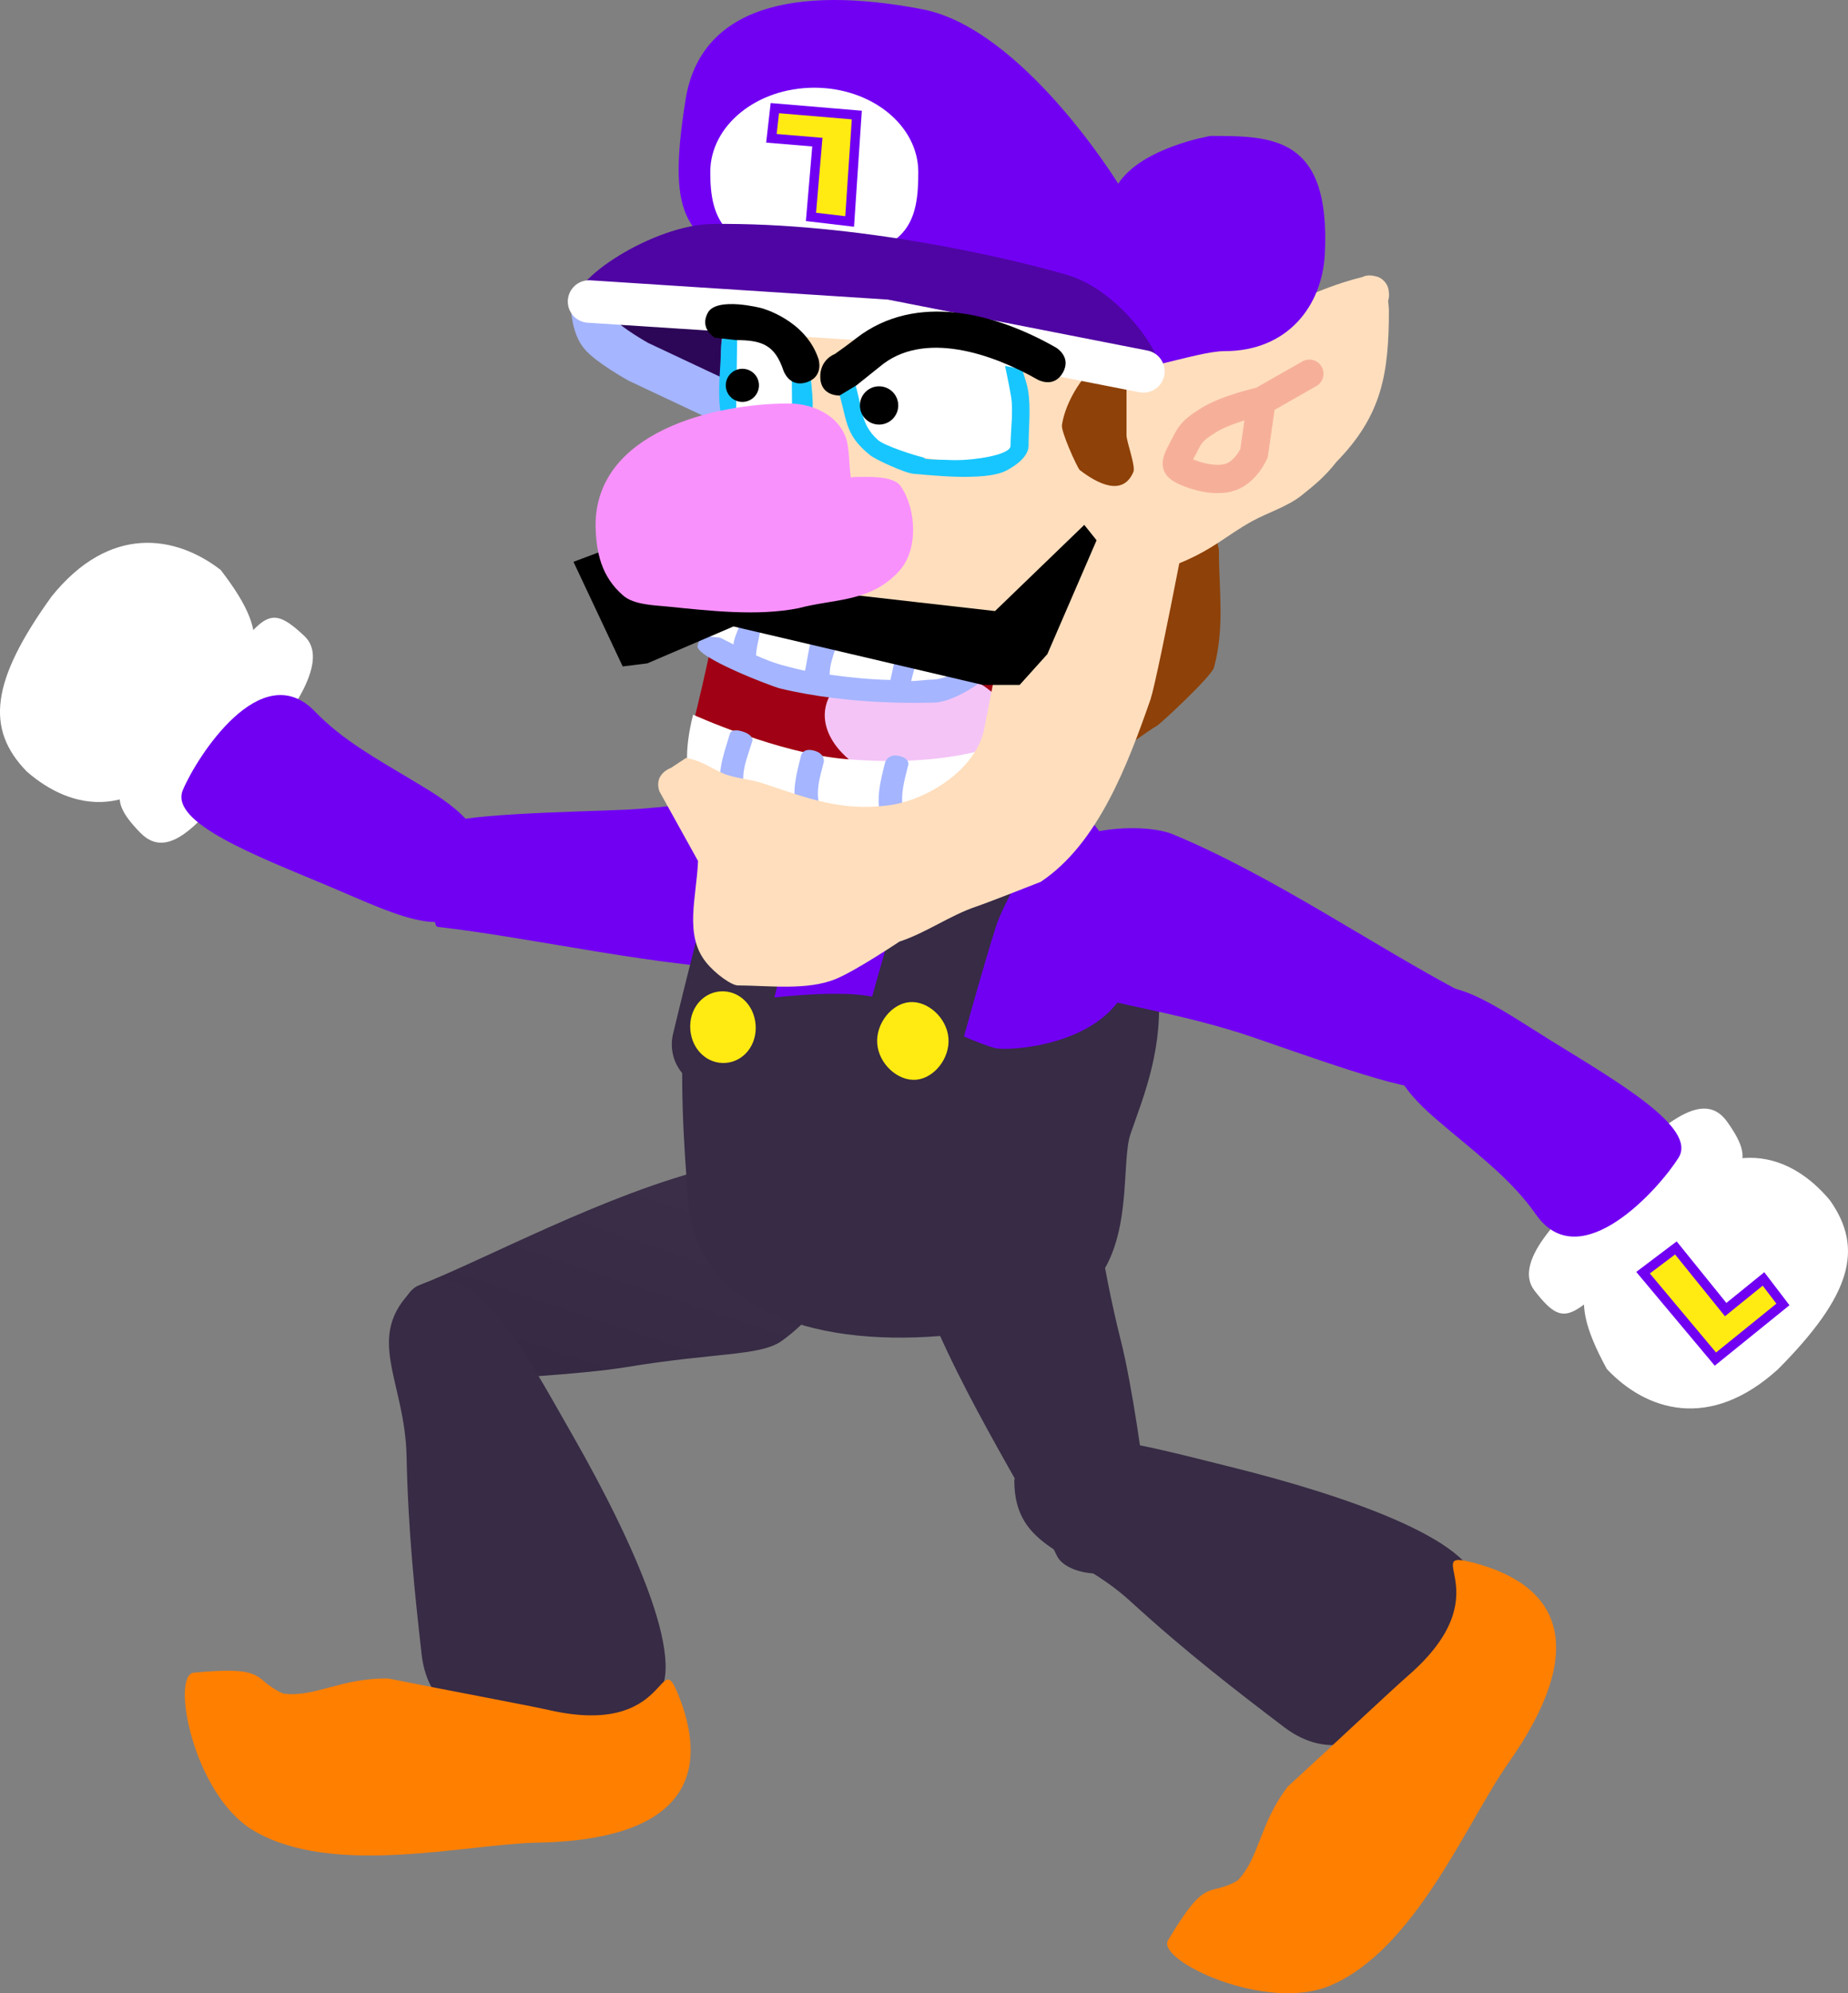 <svg version="1.1" xmlns="http://www.w3.org/2000/svg" xmlns:xlink="http://www.w3.org/1999/xlink" width="195.646" height="211.011" viewBox="0,0,195.646,211.011"><rect x="0" y="0" width="195.646" height="211.011" fill="#808080" stroke="none"/><defs><linearGradient x1="212.518" y1="197.422" x2="202.34" y2="228.069" gradientUnits="userSpaceOnUse" id="color-1"><stop offset="0" stop-color="#3b2f49"/><stop offset="1" stop-color="#342842"/></linearGradient></defs><g transform="translate(-141.495,-77.016)"><g data-paper-data="{&quot;isPaintingLayer&quot;:true}" fill-rule="nonzero" stroke-linejoin="miter" stroke-miterlimit="10" stroke-dasharray="" stroke-dashoffset="0" style="mix-blend-mode: normal"><path d="M230.926,207.011c0.881,6.948 -6.795,12.041 -6.795,12.041c-2.293,1.515 -7.034,1.155 -16.239,2.678c-4.51,0.746 -14.089,1.346 -16.81,1.269c-2.721,-0.078 -4.613,0.87 -6.537,-1.935c-1.924,-2.806 -0.566,-7.257 1.276,-7.969c6.852,-2.65 19.989,-9.803 31.113,-12.475c3.579,-0.86 13.346,1.296 13.992,6.391z" data-paper-data="{&quot;index&quot;:null}" fill="url(#color-1)" stroke="none" stroke-width="0" stroke-linecap="butt"/><g data-paper-data="{&quot;index&quot;:null}" stroke="none" stroke-width="0" stroke-linecap="butt"><path d="M186.131,252.143c-0.694,-6.18 -1.426,-12.927 -1.594,-20.975c-0.168,-8.048 -4.577,-12.639 0.785,-17.73c6.262,-3.824 10.911,5.207 16.937,15.776c6.026,10.57 12.911,25.212 8.072,27.971c-4.839,2.759 -22.841,7.049 -24.2,-5.042z" fill="#372b45"/><path d="M162.02,254.089c8.064,-0.762 6.101,0.728 9.452,2.21c3.314,0.458 6.176,-1.69 11.15,-1.59c6.056,1.213 14.923,2.866 17.013,3.343c13.024,2.967 11.503,-7.143 13.739,-1.463c3.596,9.137 -0.411,15.228 -14.964,15.495c-7.61,0.14 -21.741,3.708 -30.126,-1.31c-6.331,-3.789 -8.737,-16.451 -6.265,-16.685z" fill="#ff7f01"/></g><path d="M228.568,160.705c4.766,1.863 6.257,4.733 6.46,9.864c0.202,5.131 -8.66,9.273 -12.34,9.183c-11.437,-0.279 -24.314,-3.409 -34.839,-4.611c-1.014,-0.116 0.444,-7.552 0.402,-10.605c-0.019,-1.365 14.846,-1.585 19.412,-1.801c9.319,-0.441 18.346,-3.03 20.905,-2.03z" data-paper-data="{&quot;index&quot;:null}" fill="#7100f3" stroke="none" stroke-width="0" stroke-linecap="butt"/><g data-paper-data="{&quot;index&quot;:null}" stroke="none" stroke-width="0" stroke-linecap="butt"><path d="M162.638,154.751c-6.555,9.655 -13.609,8.053 -18.314,3.935c-4.367,-4.488 -3.82,-9.555 2.616,-18.503c6.16,-7.687 13.155,-6.515 17.919,-2.831c6.021,7.828 3.879,10.056 -2.222,17.399z" data-paper-data="{&quot;origRot&quot;:0}" fill="#ffffff"/><path d="M168.297,157.322c-4.386,4.973 -8.421,11.502 -11.967,7.832c-3.967,-4.105 -2.571,-5.174 4.798,-13.123c8.394,-9.055 8.029,-11.967 12.596,-7.68c2.667,2.504 -1.04,7.998 -5.426,12.971z" data-paper-data="{&quot;origRot&quot;:0}" fill="#ffffff"/><path d="M174.839,152.338c2.913,3.023 6.429,4.953 10.556,7.427c3.896,2.335 8.535,5.133 7.172,10.512c-1.9,7.501 -8.774,3.699 -16.347,0.519c-7.572,-3.18 -16.822,-6.678 -15.366,-10.145c1.456,-3.467 8.285,-14.226 13.984,-8.313z" fill="#7100f3"/></g><g data-paper-data="{&quot;index&quot;:null}"><path d="M219.753,167.182c5.396,-6.182 25.692,-4.132 25.692,-4.132c14.053,-1.146 17.347,9.693 18.639,18.106c0.653,6.712 -1.43,11.677 -2.892,15.87c-1.081,3.098 0.363,11.404 -4.148,16.209c-4.512,4.805 -9.018,4.642 -15.962,5.208c-14.053,1.146 -25.808,-3.142 -26.712,-14.229c-0.981,-12.028 -1.86,-28.734 5.383,-37.031z" data-paper-data="{&quot;origPos&quot;:null,&quot;index&quot;:null}" fill="#372b45" stroke="none" stroke-width="0" stroke-linecap="butt"/><path d="M242.428,159.557c14.053,-1.146 17.681,6.866 18.973,15.278c2.407,12.861 -13.148,13.545 -14.607,13.129c-2.785,-0.793 -9.184,-3.937 -11.3,-4.947c-4.719,-2.254 -21.604,0.993 -21.604,0.993c0,0 2.742,-14.725 6.395,-18.91c5.396,-6.182 14.543,-4.923 22.143,-5.543z" data-paper-data="{&quot;origPos&quot;:null,&quot;index&quot;:null}" fill="#7100f3" stroke="none" stroke-width="0" stroke-linecap="butt"/><path d="M237.881,187.538c0,0 2.64,-9.638 4.07,-14.085c1.229,-3.823 5.536,-10.535 5.536,-10.535" data-paper-data="{&quot;origPos&quot;:null}" fill="none" stroke="#372b45" stroke-width="10.5" stroke-linecap="round"/><path d="M237.803,183.106c1.908,-0.156 3.928,1.65 4.103,3.801c0.175,2.15 -1.526,4.26 -3.434,4.415c-1.908,0.156 -3.928,-1.65 -4.103,-3.801c-0.175,-2.15 1.526,-4.26 3.434,-4.415z" fill="#ffea12" stroke="none" stroke-width="0" stroke-linecap="butt"/><path d="M217.369,187.582c0,0 3.109,-13.069 4.378,-16.486c1.269,-3.417 4.462,-7.728 4.462,-7.728" data-paper-data="{&quot;origPos&quot;:null,&quot;origRot&quot;:0}" fill="none" stroke="#372b45" stroke-width="9.5" stroke-linecap="round"/><path d="M214.58,186.035c-0.175,-2.15 1.238,-3.908 3.146,-4.064c1.908,-0.156 3.588,1.35 3.763,3.501c0.175,2.15 -1.238,3.908 -3.146,4.064c-1.908,0.156 -3.588,-1.35 -3.763,-3.501z" data-paper-data="{&quot;origPos&quot;:null}" fill="#ffea12" stroke="none" stroke-width="0" stroke-linecap="butt"/></g><path d="M256.167,203.09c1.7,2.159 1.736,6.914 4.019,15.96c1.119,4.432 2.514,13.929 2.663,16.646c0.149,2.718 1.251,4.524 -1.385,6.675c-2.636,2.151 -7.184,1.167 -8.048,-0.609c-3.211,-6.608 -11.432,-19.104 -15.019,-29.968c-1.154,-3.495 0.182,-13.408 5.205,-14.475c6.851,-1.455 12.565,5.77 12.565,5.77z" data-paper-data="{&quot;index&quot;:null}" fill="#372b45" stroke="none" stroke-width="0" stroke-linecap="butt"/><path d="M277.441,259.854c-4.95,-3.764 -10.337,-7.892 -16.276,-13.327c-5.939,-5.434 -12.304,-5.413 -12.286,-12.807c1.557,-7.17 11.299,-4.3 23.106,-1.363c11.807,2.937 27.153,8.063 25.809,13.469c-1.345,5.406 -10.668,21.392 -20.353,14.028z" data-paper-data="{&quot;index&quot;:null}" fill="#372b45" stroke="none" stroke-width="0" stroke-linecap="butt"/><path d="M265.153,282.419c4.148,-6.957 4.191,-4.493 7.366,-6.322c2.327,-2.404 2.284,-5.981 5.303,-9.937c4.556,-4.171 11.127,-10.349 12.746,-11.754c10.087,-8.757 1.03,-13.502 6.934,-11.951c9.496,2.495 12.045,9.325 3.666,21.227c-4.382,6.223 -9.849,19.733 -18.851,23.536c-6.797,2.871 -18.435,-2.666 -17.164,-4.799z" data-paper-data="{&quot;index&quot;:null}" fill="#ff7f01" stroke="none" stroke-width="0" stroke-linecap="butt"/><path d="M253.33,180.991c-3.776,-3.455 -4.133,-6.669 -2.474,-11.528c1.659,-4.86 11.418,-5.532 14.819,-4.123c10.569,4.379 21.455,11.936 30.841,16.848c0.904,0.473 -3.133,6.886 -4.194,9.749c-0.474,1.28 -14.421,-3.868 -18.759,-5.31c-8.853,-2.944 -18.206,-3.779 -20.234,-5.634z" data-paper-data="{&quot;index&quot;:null}" fill="#7100f3" stroke="none" stroke-width="0" stroke-linecap="butt"/><g data-paper-data="{&quot;index&quot;:null}" stroke-linecap="butt"><path d="M311.607,221.942c-4.721,-8.674 -2.257,-10.539 4.919,-16.837c7.986,-8.509 14.702,-5.823 18.704,-1.018c3.61,5.116 2.277,10.035 -5.481,17.865c-7.288,6.627 -14.013,4.375 -18.142,-0.01z" data-paper-data="{&quot;origRot&quot;:0}" fill="#ffffff" stroke="none" stroke-width="0"/><path d="M303.949,213.64c-2.242,-2.89 2.28,-7.736 7.391,-11.961c5.111,-4.224 10.118,-10.041 13.046,-5.862c3.276,4.675 1.729,5.513 -6.794,12.21c-9.709,7.629 -9.804,10.563 -13.643,5.613z" data-paper-data="{&quot;origRot&quot;:0}" fill="#ffffff" stroke="none" stroke-width="0"/><path d="M304.098,205.578c-2.404,-3.441 -5.574,-5.898 -9.263,-8.988c-3.482,-2.917 -7.626,-6.406 -5.438,-11.505c3.051,-7.11 9.245,-2.28 16.226,2.047c6.981,4.326 15.568,9.23 13.588,12.426c-1.981,3.196 -10.411,12.753 -15.113,6.02z" fill="#7100f3" stroke="none" stroke-width="0"/><path d="M323.102,220.894l-7.658,-9.146l3.474,-2.623l5.272,6.529l4.005,-3.246l2.058,2.7z" data-paper-data="{&quot;index&quot;:null,&quot;origRot&quot;:0}" fill="#ffea12" stroke="#7100f3" stroke-width="1"/></g><path d="M270.443,134.827c0.005,0.013 0.01,0.025 0.015,0.038c0.052,0.124 0.081,0.258 0.081,0.399c0,4.277 0.634,8.169 -0.525,12.424c-0.253,0.921 -5.6,5.906 -6.022,6.149c-1.005,0.579 -3.882,2.71 -4.332,2.972c-0.525,0.306 -1.163,0.41 -1.744,0.615c-1.005,0 -1.915,0.022 -2.902,-0.181c-7.778,-1.603 0.702,-9.939 2.323,-13.472c0.515,-1.114 1.302,-1.936 1.983,-2.957c2.035,-3.051 5.935,-11.047 10.766,-6.935c0.109,0.198 0.217,0.395 0.326,0.593l0.033,0.357z" data-paper-data="{&quot;index&quot;:null}" fill="#8e4108" stroke="none" stroke-width="0.5" stroke-linecap="butt"/><path d="M202.829,111.13c-0.354,-2.137 -2.147,-4.048 4.766,-4.048c6.913,0 20.46,-0.692 20.46,2.481c0,3.173 1.714,9.054 -5.199,9.054c-8.579,0 -19.48,-4.184 -20.026,-7.487z" data-paper-data="{&quot;index&quot;:null}" fill="#2d0757" stroke="none" stroke-width="0" stroke-linecap="butt"/><g data-paper-data="{&quot;index&quot;:null}"><path d="M253.905,129.902l-6.993,31.746l-8.474,4.949l-23.428,-12.456c0,0 1.85,-7.224 3.382,-15.559c1.391,-7.568 1.807,-13.771 1.807,-13.771z" fill="#a10114" stroke="#a10114" stroke-width="0.5" stroke-linecap="round"/><path d="M249.011,155.795c-0.684,3.553 -5.742,5.568 -11.299,4.499c-5.556,-1.069 -9.506,-4.816 -8.823,-8.37c0.684,-3.553 5.742,-5.568 11.299,-4.499c5.556,1.069 9.506,4.816 8.823,8.37z" data-paper-data="{&quot;origRot&quot;:0}" fill="#f4c4f6" stroke="none" stroke-width="0" stroke-linecap="butt"/><path d="M219.659,163.261c-0.734,-0.154 -3.903,-1.089 -4.995,-3.515c-1.092,-2.426 0.214,-7.071 0.214,-7.071c0,0 9.001,4.095 16.141,4.698c11.573,0.977 17.091,-1.859 17.091,-1.859c0,0 -0.206,3.675 -2.232,5.377c-6.795,5.712 -18.575,3.972 -26.22,2.371z" fill="#ffffff" stroke="none" stroke-width="0.5" stroke-linecap="butt"/><path d="M236.604,164.633c-1.118,0.559 -1.677,-0.559 -1.677,-0.559l-0.233,-0.564c-0.427,-2.186 -0.016,-3.681 0.513,-5.798c0,0 0.303,-0.963 1.516,-0.66c1.213,0.303 0.91,1.016 0.91,1.016c-0.445,1.779 -0.859,3.142 -0.487,4.952l0.017,-0.064c0,0 0.559,1.118 -0.559,1.677z" fill="#a5b5ff" stroke="none" stroke-width="0.5" stroke-linecap="butt"/><path d="M219.64,163.019c-1.213,0.303 -1.516,-0.909 -1.516,-0.909l-0.11,-0.444c-0.751,-2.588 0.004,-4.481 0.75,-6.968c0,0 0.109,-0.614 1.306,-0.255c1.197,0.359 1.088,0.973 1.088,0.973c-0.588,1.959 -1.379,3.523 -0.75,5.532l0.14,0.556c0,0 0.303,1.213 -0.91,1.516z" fill="#a5b5ff" stroke="none" stroke-width="0.5" stroke-linecap="butt"/><path d="M227.688,163.966c-1.118,0.559 -1.677,-0.559 -1.677,-0.559l-0.233,-0.564c-0.427,-2.186 -0.016,-3.681 0.513,-5.798c0,0 0.137,-0.879 1.349,-0.576c1.213,0.303 1.076,1.183 1.076,1.183c-0.445,1.779 -0.859,2.892 -0.487,4.702l0.017,-0.064c0,0 0.559,1.118 -0.559,1.677z" fill="#a5b5ff" stroke="none" stroke-width="0.5" stroke-linecap="butt"/><path d="M211.304,160.788c-0.629,-1.851 1.222,-2.479 1.222,-2.479l1.601,-1.055c1.624,0.271 2.623,1.075 3.909,1.629c1.234,0.531 2.886,0.611 4.206,1.051c4.54,1.513 8.216,2.975 13.148,2.358c4.094,-0.457 9.576,-3.787 10.342,-8.322c0.147,-0.871 8.438,-42.751 8.401,-43.701c3.354,-0.336 14.747,4.792 16.269,4.368c-1.809,10.847 -6.309,34.038 -7.105,36.426c-2.401,6.857 -5.524,15.242 -11.619,19.305c0,0 -5.525,2.181 -6.823,2.617c-2.789,0.939 -5.251,2.748 -8.075,3.69c0,0 -0.018,0.006 -0.05,0.015c-0.032,0.011 -4.587,3.075 -6.762,3.968c-3.015,1.238 -7.096,0.692 -10.306,0.678c-0.643,0.058 -2.458,-1.229 -3.445,-2.482c-2.291,-2.909 -0.99,-6.78 -0.82,-10.688z" data-paper-data="{&quot;index&quot;:null}" fill="#ffdebd" stroke="none" stroke-width="0.5" stroke-linecap="butt"/></g><g data-paper-data="{&quot;index&quot;:null}" stroke="none" stroke-width="0.5" stroke-linecap="butt"><path d="M247.207,144.912l-2.647,4.16c0,0 -3.149,2.553 -14.704,1.454c-8.68,-0.826 -13.847,-5.574 -13.847,-5.574l3.22,-4.296z" data-paper-data="{&quot;index&quot;:null}" fill="#ffffff"/><path d="M222.089,142.681c0,1.235 -0.485,2.473 -0.559,3.715c1.022,0.46 2.063,0.86 3.127,1.126c0.68,0.193 1.369,0.359 2.066,0.503c0.333,-1.456 0.75,-5.589 1.972,-5.589c1.222,0 1.638,1.305 1.638,1.305c-0.25,2.211 -1,3.079 -1,4.7c2.186,0.298 4.177,0.505 6.428,0.557c0.333,-1.376 0.5,-2.502 0.833,-3.711h2.277c-0.167,1.081 -0.583,2.528 -0.917,3.827c0.68,0.004 1.692,-0.162 2.369,-0.162c1.577,0 5.422,-2.3 6.022,-1.478c0.72,0.987 -3.737,3.922 -6.022,3.922c-0.685,0 -8.568,0.354 -16.259,-1.502c-0.905,-0.226 -8.952,-3.31 -8.722,-4.51c0.23,-1.2 1.43,-0.97 1.43,-0.97l0.968,0.107c0.468,0.234 0.939,0.476 1.413,0.717c0.045,-0.856 0.744,-1.875 0.744,-2.723z" data-paper-data="{&quot;index&quot;:null}" fill="#a5b5ff"/></g><path d="M265.604,136.94c-8.061,3.07 -16.923,5.945 -20.512,5.945c0,0 -0.451,0 -0.496,0.428c-2.403,0.223 -4.923,0.21 -7.201,-0.169c-2.39,-0.497 -4.966,-0.172 -7.383,-0.537c-1.497,-0.226 -2.675,-1.128 -4.019,-1.58c-3.044,-1.024 -5.361,-0.435 -8.094,-2.453c-0.502,-0.232 -0.762,-0.625 -0.894,-0.999c-0.151,-0.313 -0.243,-0.704 -0.138,-1.145c0.008,-2.196 0.446,-4.228 0.736,-6.402c0.657,-4.574 0.241,-9.439 0.241,-14.059c0,-3.206 -0.065,-5.536 2.322,-7.724c0.288,-0.407 2.564,-1.072 2.564,-1.072c5.787,0 12.203,-0.762 17.913,0.189c3.337,0.558 6.601,0.493 9.812,1.727c4.118,1.582 6.918,4.274 11.367,4.274c0,0 2.936,-0.299 3.914,-0.462c2.064,-0.344 4.381,-0.165 6.288,-0.96c4.738,-1.976 8.675,-4.357 13.702,-5.595c0.314,-0.157 0.713,-0.231 1.213,-0.12c0.363,0.05 0.783,0.198 1.107,0.57c0.346,0.351 0.461,0.781 0.483,1.147c0.05,0.354 0.014,0.652 -0.073,0.902l0.08,0.935c0,6.759 -0.714,11.176 -5.543,16.123c-1.242,1.562 -2.126,2.294 -3.682,3.543c-1.476,1.184 -3.635,1.86 -5.191,2.71c-2.921,1.596 -4.245,3.159 -8.517,4.786z" data-paper-data="{&quot;index&quot;:null}" fill="#ffdebd" stroke="none" stroke-width="0.5" stroke-linecap="butt"/><path d="M218.947,119.962l-9.866,-4.643c0,0 -3.206,-1.793 -4.063,-2.902c-0.857,-1.108 -0.871,-3.482 -0.871,-3.482" data-paper-data="{&quot;index&quot;:null}" fill="none" stroke="#a5b5ff" stroke-width="4.5" stroke-linecap="round"/><path d="M247.606,115.687c-1.421,-0.025 -2.753,-0.332 -4.218,-0.332c-1.897,0 -4.187,-0.372 -6.044,-0.051c-0.838,0.145 -2.122,0.113 -2.878,0.313c-0.577,0.152 -1.791,1.048 -2.35,0.961c-0.204,-0.031 -0.091,-0.517 -0.293,-0.557c-0.381,-0.074 -0.01,0.807 0.113,1.183c0.98,3.005 2.768,5.45 4.757,7.197c0.64,0.562 1.932,0.609 2.676,1.116c-0.065,0.201 2.875,0.165 3.367,0.165c1.834,0 5.701,-0.504 5.701,-1.499c0,-1.62 0.31,-3.608 0.05,-5.181c-0.193,-1.171 -0.647,-2.194 -0.881,-3.316zM248.437,113.356c0.977,0 0.977,1 0.977,1c0,1.471 0.699,2.607 0.927,4.015c0.3,1.851 0.05,3.939 0.05,5.813c0,1.186 -1.401,2.16 -2.39,2.664c-2.368,1.206 -8.785,0.376 -9.717,0.333c-0.933,-0.043 -4.087,-1.509 -4.668,-1.975c-2.848,-2.29 -2.362,-3.769 -3.536,-7.369c-0.758,-2.327 1.07,-3.017 2.938,-3.781c2.973,-1.216 7.214,-0.7 10.369,-0.7c1.476,0 2.88,0.318 4.298,0.333c0.142,-0.183 0.374,-0.333 0.752,-0.333z" data-paper-data="{&quot;index&quot;:null}" fill="#18c6ff" stroke="none" stroke-width="0.5" stroke-linecap="butt"/><path d="M237.526,113.176c2.232,-0.56 4.04,-0.228 5.888,0.053c1.848,0.281 2.813,0.983 4.233,1.315c0.235,1.122 0.695,3.28 0.888,4.451c0.26,1.574 -0.054,3.589 -0.054,5.21c0,0.995 -3.89,1.523 -5.724,1.523c-0.492,0 -2.286,-0.029 -3.396,-0.263c-1.11,-0.235 -4.245,-1.282 -4.886,-1.844c-1.989,-1.747 -1.607,-3.428 -2.586,-6.433c-0.123,-0.376 1.29,-1.851 2.539,-2.626c1.249,-0.774 0.865,-0.826 3.097,-1.385z" data-paper-data="{&quot;noHover&quot;:false,&quot;origItem&quot;:[&quot;Path&quot;,{&quot;applyMatrix&quot;:true,&quot;segments&quot;:[[[469.86056,340.47788],[2.90705,-0.05065],[-0.47996,2.2968]],[[468.0571,347.26415],[0.39535,-2.39679],[-0.53123,3.22051]],[[468.15973,357.86707],[0,-3.31566],[0,2.03658]],[[479.8264,360.93518],[-3.75277,0],[1.00657,0]],[[486.717,360.5969],[0.13271,0.41035],[1.52326,-1.03856]],[[492.19394,358.31293],[-1.31054,1.15106],[4.07119,-3.57579]],[[501.92903,343.58421],[-2.00456,6.15021],[0.25074,-0.76931]],[[502.15973,341.16292],[0.77893,-0.15165],[-0.41434,0.08067]],[[501.56,342.30239],[0.41704,-0.06448],[-1.14489,0.17701]],[[496.75028,340.33482],[1.18068,0.3117],[-1.54698,-0.4084]],[[490.86061,339.69435],[1.71512,0.2959],[-3.79987,-0.65558]],[[478.49306,339.79931],[3.88259,0],[-2.99782,0]]],&quot;closed&quot;:true}],&quot;index&quot;:null}" fill="#ffffff" stroke="none" stroke-width="0.5" stroke-linecap="butt"/><path d="M225.307,116.202c-0.024,0.077 -0.04,0.123 -0.04,0.123l-0.489,-0.489c-0.649,-0.7 -1.63,-1.506 -2.404,-1.506c-0.82,0 -2.031,0.731 -2.597,0.335c0.072,2.09 0.521,5.54 0.152,6.778c-0.047,0.157 -0.491,-0.11 -0.487,0.053c0,0.008 2.245,0 2.443,0c1.019,0 2.914,-0.622 3.367,-0.487c0.157,0.047 -0.11,0.491 0.053,0.487c0.004,-0 0,-1.368 0,-1.466c0,-1.277 0,-2.553 0,-3.83zM226.48,114.997c0.782,0.121 0.782,0.963 0.782,0.963c0,1.271 0.621,4.444 0,5.538c-1.048,1.846 -3.459,1.955 -5.375,1.955c-0.549,0 -1.979,0.264 -2.443,0c-2.636,-1.496 -1.629,-6.622 -1.629,-9.285c0,-1.365 0.424,-2.773 1.522,-2.816c2.423,-0.094 5.035,1.387 6.825,3.102z" data-paper-data="{&quot;index&quot;:null}" fill="#18c6ff" stroke="none" stroke-width="0.5" stroke-linecap="butt"/><path d="M222.375,112.234c0.773,0 2.935,4.067 2.935,4.067c0,0 0.036,2.482 0.036,3.759c0,0.098 -0.005,1.475 -0.009,1.475c-0.163,0.004 -2.439,0.011 -3.458,0.011c-0.198,0 -2.467,-0.002 -2.468,-0.011c-0.004,-0.163 0.131,-8.946 0.131,-8.946c0,0 2.012,-0.355 2.832,-0.355z" data-paper-data="{&quot;noHover&quot;:false,&quot;origItem&quot;:[&quot;Path&quot;,{&quot;applyMatrix&quot;:true,&quot;segments&quot;:[[[515.49306,341.5323],[0.04917,0.15701],[0,2.61264]],[[515.49306,349.37022],[0,-2.61264],[0,0.20016]],[[515.49306,352.37022],[-0.00844,-0.0002],[0.33438,0.00784]],[[515.60246,351.37279],[-0.32053,0.09557],[0.92664,-0.27628]],[[522.49306,352.37022],[-2.08504,0],[0.4057,0]],[[527.49306,352.37022],[-0.00039,0.0167],[0.00784,-0.33438]],[[526.49563,352.26082],[0.09557,0.32053],[-0.75555,-2.53413]],[[526.80695,338.39],[-0.14773,4.27747],[-1.15693,0.81042]],[[521.49306,337.70356],[1.67827,0],[-1.5826,0]],[[516.57394,340.78444],[1.32792,-1.43284],[0,0]],[515.57394,341.78444]],&quot;closed&quot;:true}],&quot;index&quot;:null}" fill="#ffffff" stroke="none" stroke-width="0.5" stroke-linecap="butt"/><path d="M275.046,119.543l-0.79,5.455c0,0 -0.927,2.184 -2.802,2.612c-1.875,0.427 -4.224,-0.501 -4.839,-0.871c-0.616,-0.369 -0.806,-0.528 0,-2.031c0.806,-1.503 0.787,-1.94 2.802,-3.192c2.015,-1.252 5.604,-2.031 5.604,-2.031l5.094,-2.902" data-paper-data="{&quot;index&quot;:null}" fill="none" stroke="#f6b09a" stroke-width="3" stroke-linecap="round"/><path d="M235.997,118.506c0.368,0.366 0.595,0.873 0.595,1.432c0,0.559 -0.227,1.066 -0.595,1.432c-0.368,0.367 -0.875,0.594 -1.435,0.594c-0.56,0 -1.067,-0.227 -1.435,-0.594c-0.368,-0.366 -0.595,-0.873 -0.595,-1.432c0,-0.559 0.227,-1.066 0.595,-1.432c0.368,-0.367 0.875,-0.594 1.435,-0.594c0.56,0 1.067,0.227 1.435,0.594z" data-paper-data="{&quot;index&quot;:null}" fill="#000000" stroke="none" stroke-width="1.057" stroke-linecap="butt"/><path d="M214.079,87.543c1.553,-9.686 11.327,-12.169 25.041,-9.554c10.653,2.031 20.76,18.475 20.76,18.475c2.509,-3.854 9.774,-5.058 9.774,-5.058c6.601,0 12.705,0.048 12.103,12.443c-0.273,5.619 -3.997,10.337 -10.599,10.337c-3.227,0 -10.776,3.117 -13.737,1.834c-11.279,-4.886 -25.091,-3.612 -35.651,-9.904c-7.247,-4.318 -9.854,-5.085 -7.691,-18.573z" data-paper-data="{&quot;index&quot;:null}" fill="#7100f3" stroke="none" stroke-width="0" stroke-linecap="butt"/><path d="M227.702,86.302c6.081,0 11.011,4 11.011,8.935c0,4.935 -0.781,9.239 -11.011,8.935c-9.69,-0.288 -11.011,-4 -11.011,-8.935c0,-4.935 4.93,-8.935 11.011,-8.935z" data-paper-data="{&quot;index&quot;:null}" fill="#ffffff" stroke="none" stroke-width="0" stroke-linecap="butt"/><path d="M232.204,89.195l-0.758,11.267l-4.093,-0.484l0.675,-7.916l-4.864,-0.406l0.362,-3.193z" data-paper-data="{&quot;index&quot;:null,&quot;origRot&quot;:0}" fill="#ffea12" stroke="#7100f3" stroke-width="1" stroke-linecap="butt"/><path d="M204.813,135.514l6.19,5.212l10.099,-3.909l11.402,3.258l14.334,1.629l9.448,-9.122l1.303,1.629l-5.212,12.054l-2.932,3.258h-3.909l-26.388,-6.19l-9.122,3.909l-2.606,0.326l-5.212,-11.076z" data-paper-data="{&quot;index&quot;:null}" fill="#000000" stroke="#ff0000" stroke-width="0" stroke-linecap="round"/><path d="M259.536,114.056c1.222,0 1.222,1.222 1.222,1.222l-0.159,0.353c0.159,0.31 0.159,0.624 0.159,0.624c0,2.28 0,4.561 0,6.841c0,0.668 0.984,3.273 0.728,3.88c-1.101,2.606 -3.75,1.299 -5.696,-0.215c-0.368,-0.491 -1.974,-4.066 -1.869,-4.748c0.327,-2.126 1.669,-4.463 3.186,-5.982c0.06,-0.347 1.522,-1.976 2.429,-1.976z" data-paper-data="{&quot;index&quot;:null}" fill="#8e4108" stroke="none" stroke-width="0.5" stroke-linecap="butt"/><path d="M216.913,100.727c15.219,-0.21 31.639,3.654 37.567,5.395c4.906,1.441 9.188,7.003 9.9,9.765c0.193,0.747 -10.018,-2.487 -15.145,-2.995c-10.55,-1.045 -46.762,-2.679 -46.955,-3.426c-0.712,-2.763 8.411,-8.653 14.633,-8.739z" data-paper-data="{&quot;index&quot;:null}" fill="#4f05a3" stroke="none" stroke-width="0" stroke-linecap="butt"/><path d="M203.857,108.936l31.339,2.031l27.349,5.368" data-paper-data="{&quot;index&quot;:null}" fill="none" stroke="#ffffff" stroke-width="4.5" stroke-linecap="round"/><path d="M228.339,117.022c-0.085,-1.953 1.54,-2.529 1.54,-2.529c0,0 1.472,-1.037 2.286,-1.688c6.363,-4.91 14.828,-2.592 21.12,1.003c0,0 1.697,0.97 0.727,2.667c-0.97,1.697 -2.667,0.727 -2.667,0.727c-4.71,-2.692 -12.09,-5.312 -16.738,-1.345c-0.814,0.652 -1.629,1.303 -2.443,1.955l-1.788,1.078c0,0 -1.953,0.085 -2.038,-1.868z" data-paper-data="{&quot;index&quot;:null}" fill="#000000" stroke="none" stroke-width="0.5" stroke-linecap="butt"/><path d="M216.441,110.111c0.955,-1.705 5.664,-0.477 5.664,-0.477c0,0 4.652,1.21 6.04,5.375c0,0 0.618,1.854 -1.236,2.472c-1.854,0.618 -2.472,-1.236 -2.472,-1.236c-0.891,-2.673 -2.233,-3.224 -4.987,-3.224l-2.258,-0.249c0,0 -1.705,-0.955 -0.75,-2.661z" data-paper-data="{&quot;index&quot;:null}" fill="#000000" stroke="none" stroke-width="0.5" stroke-linecap="butt"/><path d="M221.331,116.569c0.318,0.317 0.515,0.756 0.515,1.24c0,0.484 -0.197,0.923 -0.515,1.24c-0.318,0.318 -0.757,0.514 -1.242,0.514c-0.485,0 -0.924,-0.196 -1.242,-0.514c-0.318,-0.317 -0.515,-0.756 -0.515,-1.24c0,-0.484 0.197,-0.923 0.515,-1.24c0.318,-0.318 0.757,-0.514 1.242,-0.514c0.485,0 0.924,0.196 1.242,0.514z" data-paper-data="{&quot;index&quot;:null}" fill="#000000" stroke="none" stroke-width="1.057" stroke-linecap="butt"/><path d="M231.569,127.562c0.246,-0.051 0.42,-0.051 0.42,-0.051c1.253,0 4.061,-0.183 4.856,0.966c1.647,2.376 1.941,6.738 -0.199,9.04c-3.045,3.275 -6.762,2.862 -10.604,3.881c-4.393,0.879 -9.493,0.267 -13.917,-0.175c-1.421,-0.142 -3.519,-0.179 -4.653,-1.16c-2.313,-2.003 -2.866,-4.531 -2.926,-7.431c0,-9.84 12.469,-12.902 20.479,-12.902c2.387,0 5.102,1.136 6.005,3.574c0.409,1.104 0.326,2.857 0.538,4.258z" data-paper-data="{&quot;index&quot;:null}" fill="#f991fd" stroke="none" stroke-width="0.5" stroke-linecap="butt"/></g></g></svg>